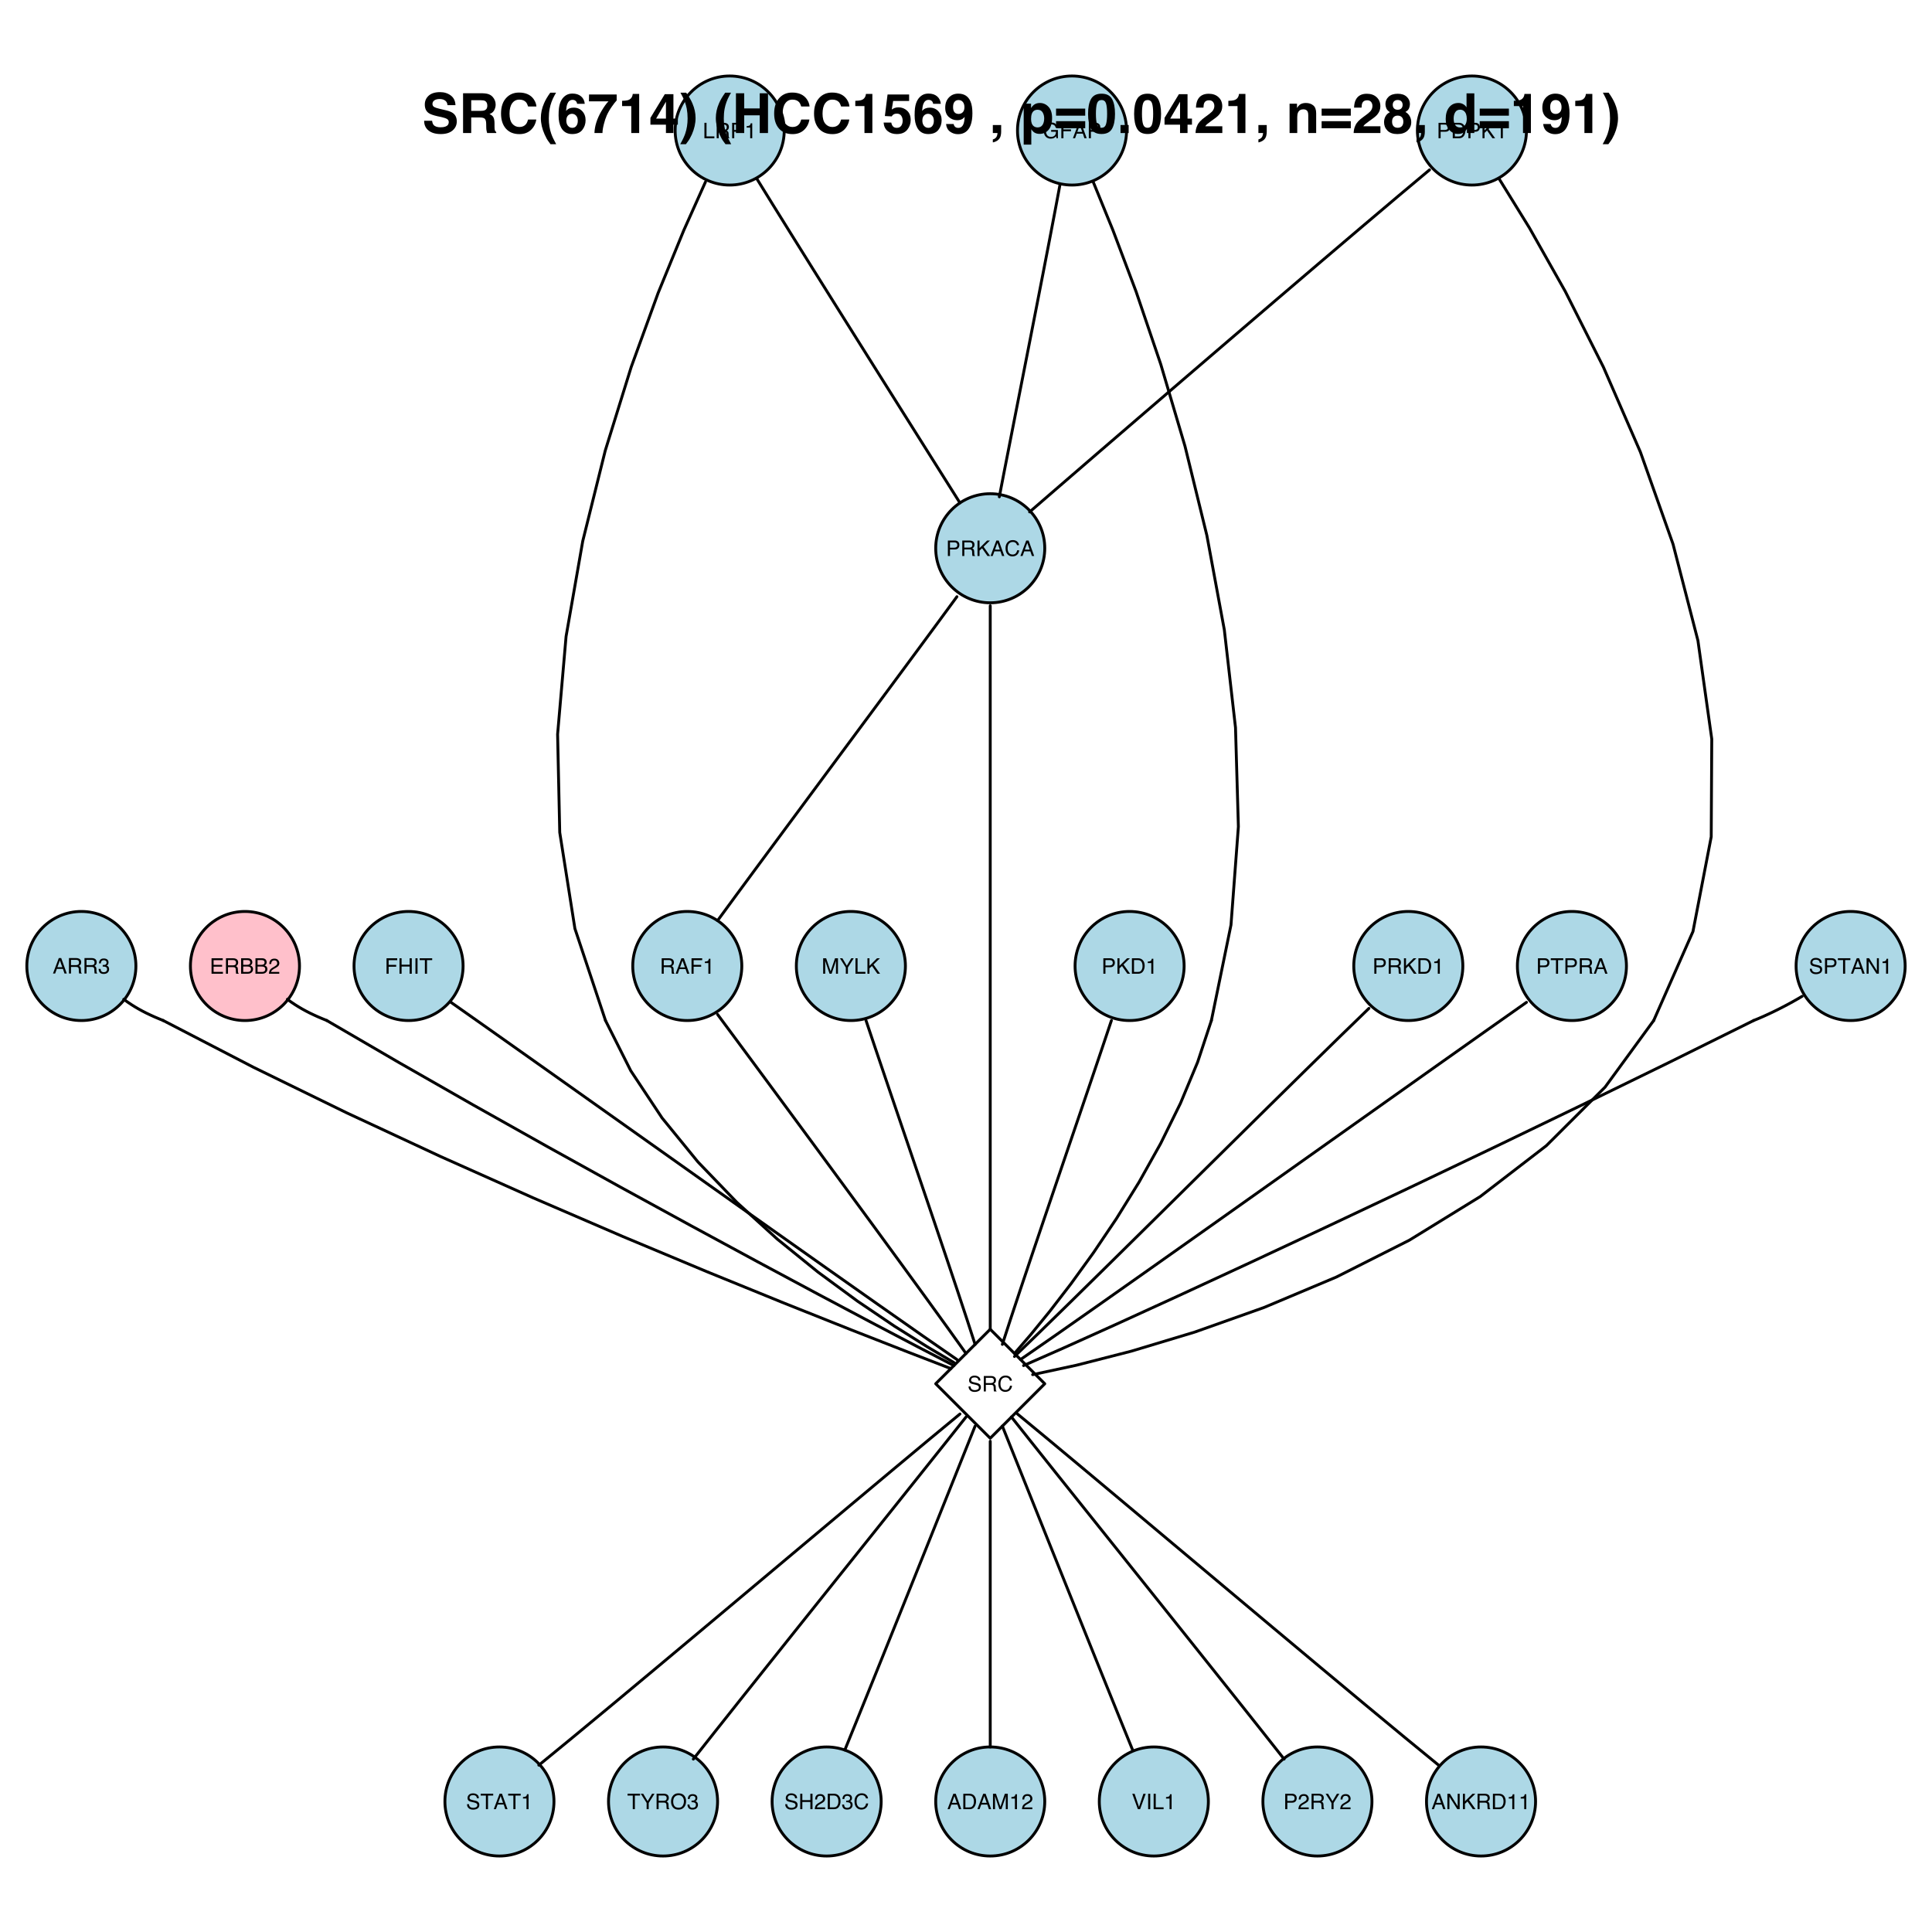 <?xml version="1.0" encoding="UTF-8"?>
<svg xmlns="http://www.w3.org/2000/svg" xmlns:xlink="http://www.w3.org/1999/xlink" width="504pt" height="504pt" viewBox="0 0 504 504" version="1.1">
<defs>
<g>
<symbol overflow="visible" id="glyph0-0">
<path style="stroke:none;" d="M 0.188 0 L 0.188 -4.031 L 3.375 -4.031 L 3.375 0 Z M 2.875 -0.5 L 2.875 -3.516 L 0.688 -3.516 L 0.688 -0.5 Z "/>
</symbol>
<symbol overflow="visible" id="glyph0-1">
<path style="stroke:none;" d="M 2.5 -1.656 L 1.875 -3.422 L 1.234 -1.656 Z M 1.594 -4.031 L 2.219 -4.031 L 3.672 0 L 3.078 0 L 2.672 -1.203 L 1.078 -1.203 L 0.641 0 L 0.078 0 Z M 1.875 -4.031 Z "/>
</symbol>
<symbol overflow="visible" id="glyph0-2">
<path style="stroke:none;" d="M 2.297 -2.188 C 2.555 -2.188 2.758 -2.234 2.906 -2.328 C 3.051 -2.43 3.125 -2.617 3.125 -2.891 C 3.125 -3.172 3.02 -3.363 2.812 -3.469 C 2.707 -3.531 2.562 -3.562 2.375 -3.562 L 1.031 -3.562 L 1.031 -2.188 Z M 0.5 -4.031 L 2.359 -4.031 C 2.66 -4.031 2.91 -3.984 3.109 -3.891 C 3.492 -3.711 3.688 -3.395 3.688 -2.938 C 3.688 -2.695 3.633 -2.5 3.531 -2.344 C 3.426 -2.195 3.285 -2.078 3.109 -1.984 C 3.266 -1.91 3.383 -1.82 3.469 -1.719 C 3.551 -1.613 3.598 -1.445 3.609 -1.219 L 3.625 -0.672 C 3.625 -0.523 3.633 -0.414 3.656 -0.344 C 3.688 -0.207 3.742 -0.125 3.828 -0.094 L 3.828 0 L 3.172 0 C 3.148 -0.031 3.133 -0.07 3.125 -0.125 C 3.113 -0.188 3.102 -0.297 3.094 -0.453 L 3.062 -1.125 C 3.051 -1.383 2.953 -1.562 2.766 -1.656 C 2.66 -1.695 2.5 -1.719 2.281 -1.719 L 1.031 -1.719 L 1.031 0 L 0.5 0 Z "/>
</symbol>
<symbol overflow="visible" id="glyph0-3">
<path style="stroke:none;" d="M 1.453 0.109 C 0.992 0.109 0.66 -0.016 0.453 -0.266 C 0.242 -0.523 0.141 -0.836 0.141 -1.203 L 0.656 -1.203 C 0.676 -0.953 0.723 -0.77 0.797 -0.656 C 0.922 -0.445 1.148 -0.344 1.484 -0.344 C 1.742 -0.344 1.953 -0.41 2.109 -0.547 C 2.266 -0.691 2.344 -0.875 2.344 -1.094 C 2.344 -1.363 2.258 -1.551 2.094 -1.656 C 1.926 -1.758 1.695 -1.812 1.406 -1.812 C 1.375 -1.812 1.336 -1.812 1.297 -1.812 C 1.266 -1.812 1.234 -1.812 1.203 -1.812 L 1.203 -2.25 C 1.254 -2.238 1.297 -2.234 1.328 -2.234 C 1.367 -2.234 1.41 -2.234 1.453 -2.234 C 1.629 -2.234 1.781 -2.258 1.906 -2.312 C 2.113 -2.414 2.219 -2.602 2.219 -2.875 C 2.219 -3.062 2.145 -3.207 2 -3.312 C 1.863 -3.426 1.703 -3.484 1.516 -3.484 C 1.191 -3.484 0.969 -3.375 0.844 -3.156 C 0.77 -3.031 0.727 -2.859 0.719 -2.641 L 0.234 -2.641 C 0.234 -2.93 0.289 -3.176 0.406 -3.375 C 0.602 -3.738 0.957 -3.922 1.469 -3.922 C 1.863 -3.922 2.172 -3.832 2.391 -3.656 C 2.609 -3.477 2.719 -3.223 2.719 -2.891 C 2.719 -2.648 2.656 -2.453 2.531 -2.297 C 2.445 -2.203 2.344 -2.129 2.219 -2.078 C 2.426 -2.023 2.586 -1.914 2.703 -1.75 C 2.816 -1.594 2.875 -1.395 2.875 -1.156 C 2.875 -0.781 2.75 -0.473 2.5 -0.234 C 2.258 -0.004 1.91 0.109 1.453 0.109 Z "/>
</symbol>
<symbol overflow="visible" id="glyph0-4">
<path style="stroke:none;" d="M 0.484 -4.031 L 3.406 -4.031 L 3.406 -3.531 L 1.016 -3.531 L 1.016 -2.312 L 3.234 -2.312 L 3.234 -1.844 L 1.016 -1.844 L 1.016 -0.484 L 3.453 -0.484 L 3.453 0 L 0.484 0 Z M 1.969 -4.031 Z "/>
</symbol>
<symbol overflow="visible" id="glyph0-5">
<path style="stroke:none;" d="M 1.938 -2.328 C 2.164 -2.328 2.344 -2.359 2.469 -2.422 C 2.676 -2.516 2.781 -2.691 2.781 -2.953 C 2.781 -3.223 2.672 -3.398 2.453 -3.484 C 2.336 -3.535 2.16 -3.562 1.922 -3.562 L 0.953 -3.562 L 0.953 -2.328 Z M 2.125 -0.469 C 2.457 -0.469 2.695 -0.562 2.844 -0.75 C 2.926 -0.875 2.969 -1.023 2.969 -1.203 C 2.969 -1.492 2.836 -1.691 2.578 -1.797 C 2.441 -1.848 2.258 -1.875 2.031 -1.875 L 0.953 -1.875 L 0.953 -0.469 Z M 0.406 -4.031 L 2.141 -4.031 C 2.609 -4.031 2.941 -3.891 3.141 -3.609 C 3.266 -3.441 3.328 -3.25 3.328 -3.031 C 3.328 -2.77 3.254 -2.562 3.109 -2.406 C 3.035 -2.312 2.926 -2.234 2.781 -2.172 C 2.988 -2.086 3.145 -2 3.25 -1.906 C 3.426 -1.727 3.516 -1.484 3.516 -1.172 C 3.516 -0.91 3.43 -0.676 3.266 -0.469 C 3.023 -0.156 2.641 0 2.109 0 L 0.406 0 Z "/>
</symbol>
<symbol overflow="visible" id="glyph0-6">
<path style="stroke:none;" d="M 0.172 0 C 0.191 -0.332 0.258 -0.625 0.375 -0.875 C 0.5 -1.125 0.738 -1.352 1.094 -1.562 L 1.625 -1.875 C 1.852 -2.008 2.02 -2.125 2.125 -2.219 C 2.27 -2.375 2.344 -2.547 2.344 -2.734 C 2.344 -2.961 2.273 -3.145 2.141 -3.281 C 2.004 -3.414 1.82 -3.484 1.594 -3.484 C 1.25 -3.484 1.016 -3.352 0.891 -3.094 C 0.816 -2.957 0.773 -2.77 0.766 -2.531 L 0.266 -2.531 C 0.273 -2.875 0.336 -3.148 0.453 -3.359 C 0.672 -3.742 1.051 -3.938 1.594 -3.938 C 2.039 -3.938 2.367 -3.812 2.578 -3.562 C 2.785 -3.32 2.891 -3.055 2.891 -2.766 C 2.891 -2.453 2.781 -2.18 2.562 -1.953 C 2.426 -1.828 2.195 -1.672 1.875 -1.484 L 1.5 -1.281 C 1.312 -1.176 1.172 -1.082 1.078 -1 C 0.891 -0.832 0.77 -0.656 0.719 -0.469 L 2.875 -0.469 L 2.875 0 Z "/>
</symbol>
<symbol overflow="visible" id="glyph0-7">
<path style="stroke:none;" d="M 0.484 -4.031 L 3.266 -4.031 L 3.266 -3.531 L 1.031 -3.531 L 1.031 -2.312 L 3 -2.312 L 3 -1.828 L 1.031 -1.828 L 1.031 0 L 0.484 0 Z "/>
</symbol>
<symbol overflow="visible" id="glyph0-8">
<path style="stroke:none;" d="M 0.438 -4.031 L 0.984 -4.031 L 0.984 -2.359 L 3.078 -2.359 L 3.078 -4.031 L 3.641 -4.031 L 3.641 0 L 3.078 0 L 3.078 -1.875 L 0.984 -1.875 L 0.984 0 L 0.438 0 Z "/>
</symbol>
<symbol overflow="visible" id="glyph0-9">
<path style="stroke:none;" d="M 0.547 -4.031 L 1.094 -4.031 L 1.094 0 L 0.547 0 Z "/>
</symbol>
<symbol overflow="visible" id="glyph0-10">
<path style="stroke:none;" d="M 3.359 -4.031 L 3.359 -3.547 L 2 -3.547 L 2 0 L 1.453 0 L 1.453 -3.547 L 0.094 -3.547 L 0.094 -4.031 Z "/>
</symbol>
<symbol overflow="visible" id="glyph0-11">
<path style="stroke:none;" d="M 0.422 -4.031 L 0.969 -4.031 L 0.969 -0.484 L 3.016 -0.484 L 3.016 0 L 0.422 0 Z "/>
</symbol>
<symbol overflow="visible" id="glyph0-12">
<path style="stroke:none;" d="M 0.484 -4.031 L 2.297 -4.031 C 2.648 -4.031 2.938 -3.926 3.156 -3.719 C 3.375 -3.52 3.484 -3.238 3.484 -2.875 C 3.484 -2.562 3.383 -2.285 3.188 -2.047 C 2.988 -1.816 2.691 -1.703 2.297 -1.703 L 1.031 -1.703 L 1.031 0 L 0.484 0 Z M 2.938 -2.875 C 2.938 -3.164 2.828 -3.363 2.609 -3.469 C 2.484 -3.531 2.316 -3.562 2.109 -3.562 L 1.031 -3.562 L 1.031 -2.156 L 2.109 -2.156 C 2.348 -2.156 2.547 -2.207 2.703 -2.312 C 2.859 -2.414 2.938 -2.602 2.938 -2.875 Z "/>
</symbol>
<symbol overflow="visible" id="glyph0-13">
<path style="stroke:none;" d="M 0.531 -2.781 L 0.531 -3.156 C 0.895 -3.188 1.145 -3.242 1.281 -3.328 C 1.426 -3.41 1.531 -3.602 1.594 -3.906 L 1.984 -3.906 L 1.984 0 L 1.453 0 L 1.453 -2.781 Z "/>
</symbol>
<symbol overflow="visible" id="glyph0-14">
<path style="stroke:none;" d="M 2.172 -4.125 C 2.547 -4.125 2.867 -4.051 3.141 -3.906 C 3.547 -3.695 3.789 -3.332 3.875 -2.812 L 3.344 -2.812 C 3.281 -3.102 3.145 -3.312 2.938 -3.438 C 2.727 -3.57 2.469 -3.641 2.156 -3.641 C 1.781 -3.641 1.461 -3.5 1.203 -3.219 C 0.953 -2.945 0.828 -2.535 0.828 -1.984 C 0.828 -1.504 0.93 -1.113 1.141 -0.812 C 1.348 -0.508 1.691 -0.359 2.172 -0.359 C 2.535 -0.359 2.836 -0.461 3.078 -0.672 C 3.316 -0.891 3.438 -1.234 3.438 -1.703 L 2.188 -1.703 L 2.188 -2.156 L 3.953 -2.156 L 3.953 0 L 3.594 0 L 3.469 -0.516 C 3.281 -0.316 3.113 -0.176 2.969 -0.094 C 2.727 0.039 2.426 0.109 2.062 0.109 C 1.582 0.109 1.172 -0.047 0.828 -0.359 C 0.453 -0.742 0.266 -1.273 0.266 -1.953 C 0.266 -2.617 0.445 -3.156 0.812 -3.562 C 1.164 -3.938 1.617 -4.125 2.172 -4.125 Z M 2.078 -4.141 Z "/>
</symbol>
<symbol overflow="visible" id="glyph0-15">
<path style="stroke:none;" d="M 0.406 -4.031 L 1.188 -4.031 L 2.344 -0.625 L 3.5 -4.031 L 4.266 -4.031 L 4.266 0 L 3.75 0 L 3.75 -2.375 C 3.75 -2.457 3.75 -2.594 3.75 -2.781 C 3.758 -2.969 3.766 -3.172 3.766 -3.391 L 2.609 0 L 2.078 0 L 0.922 -3.391 L 0.922 -3.266 C 0.922 -3.172 0.922 -3.02 0.922 -2.812 C 0.93 -2.613 0.938 -2.469 0.938 -2.375 L 0.938 0 L 0.406 0 Z "/>
</symbol>
<symbol overflow="visible" id="glyph0-16">
<path style="stroke:none;" d="M 0.109 -4.031 L 0.75 -4.031 L 1.906 -2.094 L 3.062 -4.031 L 3.703 -4.031 L 2.188 -1.625 L 2.188 0 L 1.641 0 L 1.641 -1.625 Z M 1.922 -4.031 Z "/>
</symbol>
<symbol overflow="visible" id="glyph0-17">
<path style="stroke:none;" d="M 0.422 -4.031 L 0.953 -4.031 L 0.953 -2.062 L 2.922 -4.031 L 3.672 -4.031 L 2 -2.406 L 3.719 0 L 3.016 0 L 1.609 -2.016 L 0.953 -1.406 L 0.953 0 L 0.422 0 Z "/>
</symbol>
<symbol overflow="visible" id="glyph0-18">
<path style="stroke:none;" d="M 1.969 -0.469 C 2.156 -0.469 2.305 -0.484 2.422 -0.516 C 2.641 -0.586 2.816 -0.727 2.953 -0.938 C 3.055 -1.094 3.133 -1.301 3.188 -1.562 C 3.207 -1.707 3.219 -1.848 3.219 -1.984 C 3.219 -2.484 3.117 -2.867 2.922 -3.141 C 2.723 -3.422 2.406 -3.562 1.969 -3.562 L 1 -3.562 L 1 -0.469 Z M 0.453 -4.031 L 2.078 -4.031 C 2.629 -4.031 3.062 -3.832 3.375 -3.438 C 3.645 -3.082 3.781 -2.629 3.781 -2.078 C 3.781 -1.648 3.695 -1.266 3.531 -0.922 C 3.25 -0.305 2.766 0 2.078 0 L 0.453 0 Z "/>
</symbol>
<symbol overflow="visible" id="glyph0-19">
<path style="stroke:none;" d="M 2.125 -4.141 C 2.633 -4.141 3.031 -4.004 3.312 -3.734 C 3.594 -3.461 3.75 -3.156 3.781 -2.812 L 3.25 -2.812 C 3.188 -3.07 3.062 -3.273 2.875 -3.422 C 2.695 -3.578 2.445 -3.656 2.125 -3.656 C 1.727 -3.656 1.406 -3.516 1.156 -3.234 C 0.914 -2.961 0.797 -2.539 0.797 -1.969 C 0.797 -1.488 0.906 -1.102 1.125 -0.812 C 1.352 -0.52 1.688 -0.375 2.125 -0.375 C 2.52 -0.375 2.82 -0.531 3.031 -0.844 C 3.145 -1 3.227 -1.211 3.281 -1.484 L 3.812 -1.484 C 3.77 -1.055 3.613 -0.695 3.344 -0.406 C 3.02 -0.062 2.586 0.109 2.047 0.109 C 1.578 0.109 1.188 -0.035 0.875 -0.328 C 0.457 -0.691 0.25 -1.266 0.25 -2.047 C 0.25 -2.641 0.406 -3.129 0.719 -3.516 C 1.062 -3.93 1.531 -4.141 2.125 -4.141 Z M 2.016 -4.141 Z "/>
</symbol>
<symbol overflow="visible" id="glyph0-20">
<path style="stroke:none;" d="M 0.781 -1.297 C 0.789 -1.066 0.844 -0.883 0.938 -0.75 C 1.125 -0.477 1.445 -0.344 1.906 -0.344 C 2.102 -0.344 2.285 -0.375 2.453 -0.438 C 2.785 -0.539 2.953 -0.738 2.953 -1.031 C 2.953 -1.25 2.879 -1.406 2.734 -1.5 C 2.598 -1.594 2.383 -1.676 2.094 -1.75 L 1.547 -1.875 C 1.191 -1.945 0.938 -2.035 0.781 -2.141 C 0.531 -2.305 0.406 -2.555 0.406 -2.891 C 0.406 -3.242 0.531 -3.535 0.781 -3.766 C 1.031 -4.004 1.383 -4.125 1.844 -4.125 C 2.258 -4.125 2.613 -4.02 2.906 -3.812 C 3.207 -3.613 3.359 -3.289 3.359 -2.844 L 2.844 -2.844 C 2.82 -3.062 2.766 -3.227 2.672 -3.344 C 2.504 -3.551 2.223 -3.656 1.828 -3.656 C 1.504 -3.656 1.27 -3.586 1.125 -3.453 C 0.988 -3.316 0.922 -3.16 0.922 -2.984 C 0.922 -2.785 1.004 -2.641 1.172 -2.547 C 1.273 -2.484 1.52 -2.41 1.906 -2.328 L 2.469 -2.203 C 2.738 -2.141 2.945 -2.051 3.094 -1.938 C 3.352 -1.75 3.484 -1.477 3.484 -1.125 C 3.484 -0.676 3.316 -0.352 2.984 -0.156 C 2.66 0.031 2.285 0.125 1.859 0.125 C 1.359 0.125 0.969 -0.004 0.688 -0.266 C 0.406 -0.516 0.266 -0.859 0.266 -1.297 Z M 1.891 -4.141 Z "/>
</symbol>
<symbol overflow="visible" id="glyph0-21">
<path style="stroke:none;" d="M 0.422 -4.031 L 1.078 -4.031 L 3.109 -0.766 L 3.109 -4.031 L 3.625 -4.031 L 3.625 0 L 3.016 0 L 0.953 -3.25 L 0.953 0 L 0.422 0 Z M 1.984 -4.031 Z "/>
</symbol>
<symbol overflow="visible" id="glyph0-22">
<path style="stroke:none;" d="M 2.156 -4.141 C 2.875 -4.141 3.398 -3.91 3.734 -3.453 C 4.004 -3.098 4.141 -2.641 4.141 -2.078 C 4.141 -1.484 3.988 -0.984 3.688 -0.578 C 3.32 -0.109 2.812 0.125 2.156 0.125 C 1.531 0.125 1.039 -0.082 0.688 -0.5 C 0.375 -0.895 0.219 -1.391 0.219 -1.984 C 0.219 -2.535 0.352 -3.004 0.625 -3.391 C 0.969 -3.891 1.477 -4.141 2.156 -4.141 Z M 2.219 -0.375 C 2.695 -0.375 3.039 -0.547 3.25 -0.891 C 3.469 -1.234 3.578 -1.629 3.578 -2.078 C 3.578 -2.547 3.453 -2.922 3.203 -3.203 C 2.961 -3.492 2.629 -3.641 2.203 -3.641 C 1.785 -3.641 1.441 -3.5 1.172 -3.219 C 0.91 -2.938 0.781 -2.516 0.781 -1.953 C 0.781 -1.504 0.891 -1.129 1.109 -0.828 C 1.336 -0.523 1.707 -0.375 2.219 -0.375 Z M 2.188 -4.141 Z "/>
</symbol>
<symbol overflow="visible" id="glyph0-23">
<path style="stroke:none;" d="M 0.75 -4.031 L 1.906 -0.594 L 3.047 -4.031 L 3.656 -4.031 L 2.188 0 L 1.609 0 L 0.141 -4.031 Z "/>
</symbol>
<symbol overflow="visible" id="glyph1-0">
<path style="stroke:none;" d="M 1.078 0 L 1.078 -10.375 L 9.438 -10.375 L 9.438 0 Z M 8.141 -1.297 L 8.141 -9.078 L 2.375 -9.078 L 2.375 -1.297 Z "/>
</symbol>
<symbol overflow="visible" id="glyph1-1">
<path style="stroke:none;" d="M 2.672 -3.203 C 2.734 -2.723 2.859 -2.367 3.047 -2.141 C 3.398 -1.711 4.004 -1.5 4.859 -1.5 C 5.367 -1.5 5.785 -1.555 6.109 -1.672 C 6.711 -1.879 7.016 -2.281 7.016 -2.875 C 7.016 -3.219 6.863 -3.484 6.562 -3.672 C 6.258 -3.848 5.789 -4.008 5.156 -4.156 L 4.047 -4.391 C 2.973 -4.641 2.227 -4.906 1.812 -5.188 C 1.113 -5.664 0.766 -6.414 0.766 -7.438 C 0.766 -8.363 1.102 -9.133 1.781 -9.75 C 2.457 -10.363 3.445 -10.672 4.75 -10.672 C 5.844 -10.672 6.773 -10.379 7.547 -9.797 C 8.316 -9.223 8.723 -8.383 8.766 -7.281 L 6.688 -7.281 C 6.645 -7.906 6.367 -8.348 5.859 -8.609 C 5.523 -8.785 5.109 -8.875 4.609 -8.875 C 4.047 -8.875 3.598 -8.758 3.266 -8.531 C 2.93 -8.301 2.766 -7.988 2.766 -7.594 C 2.766 -7.219 2.93 -6.941 3.266 -6.766 C 3.473 -6.641 3.922 -6.492 4.609 -6.328 L 6.406 -5.906 C 7.188 -5.719 7.773 -5.469 8.172 -5.156 C 8.797 -4.664 9.109 -3.957 9.109 -3.031 C 9.109 -2.082 8.742 -1.297 8.016 -0.672 C 7.285 -0.047 6.258 0.266 4.938 0.266 C 3.594 0.266 2.531 -0.039 1.75 -0.656 C 0.977 -1.27 0.594 -2.117 0.594 -3.203 Z M 4.766 -10.688 Z "/>
</symbol>
<symbol overflow="visible" id="glyph1-2">
<path style="stroke:none;" d="M 3.266 -8.562 L 3.266 -5.781 L 5.719 -5.781 C 6.207 -5.781 6.57 -5.836 6.812 -5.953 C 7.25 -6.148 7.469 -6.539 7.469 -7.125 C 7.469 -7.75 7.258 -8.172 6.844 -8.391 C 6.602 -8.504 6.25 -8.562 5.781 -8.562 Z M 6.234 -10.375 C 6.961 -10.352 7.52 -10.258 7.906 -10.094 C 8.301 -9.938 8.633 -9.695 8.906 -9.375 C 9.133 -9.113 9.312 -8.82 9.438 -8.5 C 9.57 -8.188 9.641 -7.828 9.641 -7.422 C 9.641 -6.922 9.516 -6.43 9.266 -5.953 C 9.016 -5.484 8.602 -5.148 8.031 -4.953 C 8.508 -4.754 8.848 -4.477 9.047 -4.125 C 9.242 -3.781 9.344 -3.242 9.344 -2.516 L 9.344 -1.812 C 9.344 -1.344 9.363 -1.02 9.406 -0.844 C 9.457 -0.582 9.586 -0.391 9.797 -0.266 L 9.797 0 L 7.422 0 C 7.348 -0.227 7.301 -0.414 7.281 -0.562 C 7.219 -0.844 7.188 -1.141 7.188 -1.453 L 7.172 -2.406 C 7.16 -3.07 7.035 -3.516 6.797 -3.734 C 6.566 -3.953 6.133 -4.062 5.5 -4.062 L 3.266 -4.062 L 3.266 0 L 1.141 0 L 1.141 -10.375 Z "/>
</symbol>
<symbol overflow="visible" id="glyph1-3">
<path style="stroke:none;" d="M 0.641 -5.094 C 0.641 -6.906 1.129 -8.301 2.109 -9.281 C 2.953 -10.133 4.023 -10.562 5.328 -10.562 C 7.066 -10.562 8.344 -9.988 9.156 -8.844 C 9.594 -8.207 9.832 -7.566 9.875 -6.922 L 7.703 -6.922 C 7.555 -7.41 7.375 -7.785 7.156 -8.047 C 6.758 -8.492 6.176 -8.719 5.406 -8.719 C 4.625 -8.719 4.004 -8.398 3.547 -7.766 C 3.086 -7.129 2.859 -6.227 2.859 -5.062 C 2.859 -3.895 3.098 -3.02 3.578 -2.438 C 4.066 -1.863 4.68 -1.578 5.422 -1.578 C 6.18 -1.578 6.758 -1.828 7.156 -2.328 C 7.375 -2.598 7.555 -3 7.703 -3.531 L 9.844 -3.531 C 9.656 -2.406 9.176 -1.488 8.406 -0.781 C 7.633 -0.07 6.645 0.281 5.438 0.281 C 3.945 0.281 2.773 -0.191 1.922 -1.141 C 1.066 -2.109 0.641 -3.426 0.641 -5.094 Z M 5.266 -10.688 Z "/>
</symbol>
<symbol overflow="visible" id="glyph1-4">
<path style="stroke:none;" d="M 1.453 -7.75 C 1.816 -8.613 2.359 -9.539 3.078 -10.531 L 4.594 -10.531 L 4.156 -9.75 C 3.562 -8.664 3.148 -7.531 2.922 -6.344 C 2.773 -5.562 2.703 -4.711 2.703 -3.797 C 2.703 -2.359 2.91 -1.039 3.328 0.156 C 3.566 0.875 4 1.789 4.625 2.906 L 3.141 2.906 L 2.641 2.219 C 2.316 1.812 1.973 1.195 1.609 0.375 C 0.953 -1.082 0.625 -2.516 0.625 -3.922 C 0.625 -5.211 0.898 -6.488 1.453 -7.75 Z "/>
</symbol>
<symbol overflow="visible" id="glyph1-5">
<path style="stroke:none;" d="M 2.469 -3.234 C 2.469 -2.68 2.613 -2.227 2.906 -1.875 C 3.195 -1.531 3.57 -1.359 4.031 -1.359 C 4.477 -1.359 4.828 -1.523 5.078 -1.859 C 5.336 -2.203 5.469 -2.641 5.469 -3.172 C 5.469 -3.766 5.32 -4.219 5.031 -4.531 C 4.738 -4.852 4.379 -5.016 3.953 -5.016 C 3.617 -5.016 3.316 -4.91 3.047 -4.703 C 2.66 -4.398 2.469 -3.91 2.469 -3.234 Z M 5.281 -7.625 C 5.281 -7.789 5.219 -7.973 5.094 -8.172 C 4.875 -8.492 4.547 -8.656 4.109 -8.656 C 3.461 -8.656 3 -8.289 2.719 -7.562 C 2.57 -7.156 2.469 -6.555 2.406 -5.766 C 2.656 -6.066 2.941 -6.285 3.266 -6.422 C 3.598 -6.555 3.977 -6.625 4.406 -6.625 C 5.312 -6.625 6.051 -6.316 6.625 -5.703 C 7.207 -5.086 7.5 -4.301 7.5 -3.344 C 7.5 -2.383 7.211 -1.539 6.641 -0.812 C 6.078 -0.094 5.195 0.266 4 0.266 C 2.719 0.266 1.77 -0.27 1.156 -1.344 C 0.688 -2.188 0.453 -3.27 0.453 -4.594 C 0.453 -5.375 0.484 -6.008 0.547 -6.5 C 0.66 -7.363 0.891 -8.082 1.234 -8.656 C 1.523 -9.145 1.906 -9.539 2.375 -9.844 C 2.844 -10.145 3.406 -10.297 4.062 -10.297 C 5.008 -10.297 5.766 -10.051 6.328 -9.562 C 6.891 -9.082 7.207 -8.438 7.281 -7.625 Z "/>
</symbol>
<symbol overflow="visible" id="glyph1-6">
<path style="stroke:none;" d="M 7.594 -8.5 C 7.289 -8.195 6.875 -7.664 6.344 -6.906 C 5.812 -6.156 5.363 -5.379 5 -4.578 C 4.719 -3.941 4.461 -3.164 4.234 -2.25 C 4.004 -1.332 3.891 -0.582 3.891 0 L 1.797 0 C 1.859 -1.832 2.461 -3.734 3.609 -5.703 C 4.336 -6.93 4.953 -7.785 5.453 -8.266 L 0.359 -8.266 L 0.391 -10.062 L 7.594 -10.062 Z "/>
</symbol>
<symbol overflow="visible" id="glyph1-7">
<path style="stroke:none;" d="M 1 -7.031 L 1 -8.406 C 1.633 -8.426 2.078 -8.469 2.328 -8.531 C 2.734 -8.613 3.062 -8.789 3.312 -9.062 C 3.488 -9.238 3.617 -9.484 3.703 -9.797 C 3.754 -9.973 3.781 -10.109 3.781 -10.203 L 5.453 -10.203 L 5.453 0 L 3.391 0 L 3.391 -7.031 Z "/>
</symbol>
<symbol overflow="visible" id="glyph1-8">
<path style="stroke:none;" d="M 7.531 -2.188 L 6.375 -2.188 L 6.375 0 L 4.422 0 L 4.422 -2.188 L 0.375 -2.188 L 0.375 -3.953 L 4.125 -10.141 L 6.375 -10.141 L 6.375 -3.766 L 7.531 -3.766 Z M 4.422 -3.766 L 4.422 -8.172 L 1.859 -3.766 Z "/>
</symbol>
<symbol overflow="visible" id="glyph1-9">
<path style="stroke:none;" d="M 1.688 -10.531 C 2.406 -9.539 2.945 -8.613 3.312 -7.75 C 3.863 -6.488 4.141 -5.211 4.141 -3.922 C 4.141 -2.516 3.816 -1.082 3.172 0.375 C 2.797 1.195 2.445 1.812 2.125 2.219 L 1.625 2.906 L 0.141 2.906 C 0.766 1.789 1.195 0.875 1.438 0.156 C 1.852 -1.039 2.062 -2.359 2.062 -3.797 C 2.062 -4.711 1.988 -5.562 1.844 -6.344 C 1.613 -7.531 1.203 -8.664 0.609 -9.75 L 0.188 -10.531 Z "/>
</symbol>
<symbol overflow="visible" id="glyph1-10">
<path style="stroke:none;" d=""/>
</symbol>
<symbol overflow="visible" id="glyph1-11">
<path style="stroke:none;" d="M 1.078 0 L 1.078 -10.375 L 3.234 -10.375 L 3.234 -6.422 L 7.281 -6.422 L 7.281 -10.375 L 9.438 -10.375 L 9.438 0 L 7.281 0 L 7.281 -4.625 L 3.234 -4.625 L 3.234 0 Z "/>
</symbol>
<symbol overflow="visible" id="glyph1-12">
<path style="stroke:none;" d="M 2.375 -2.734 C 2.457 -2.297 2.609 -1.957 2.828 -1.719 C 3.055 -1.477 3.383 -1.359 3.812 -1.359 C 4.312 -1.359 4.691 -1.531 4.953 -1.875 C 5.211 -2.227 5.344 -2.672 5.344 -3.203 C 5.344 -3.723 5.219 -4.16 4.969 -4.516 C 4.727 -4.879 4.352 -5.062 3.844 -5.062 C 3.594 -5.062 3.379 -5.031 3.203 -4.969 C 2.891 -4.852 2.656 -4.645 2.5 -4.344 L 0.703 -4.438 L 1.406 -10.062 L 7.031 -10.062 L 7.031 -8.359 L 2.859 -8.359 L 2.5 -6.141 C 2.812 -6.336 3.051 -6.469 3.219 -6.531 C 3.508 -6.645 3.863 -6.703 4.281 -6.703 C 5.125 -6.703 5.859 -6.414 6.484 -5.844 C 7.117 -5.281 7.438 -4.457 7.438 -3.375 C 7.438 -2.426 7.133 -1.582 6.531 -0.844 C 5.926 -0.102 5.02 0.266 3.812 0.266 C 2.844 0.266 2.047 0.004 1.422 -0.516 C 0.797 -1.035 0.445 -1.773 0.375 -2.734 Z "/>
</symbol>
<symbol overflow="visible" id="glyph1-13">
<path style="stroke:none;" d="M 0.422 -6.609 C 0.422 -7.703 0.738 -8.586 1.375 -9.266 C 2.008 -9.941 2.828 -10.281 3.828 -10.281 C 5.379 -10.281 6.445 -9.594 7.031 -8.219 C 7.352 -7.445 7.516 -6.426 7.516 -5.156 C 7.516 -3.914 7.359 -2.883 7.047 -2.062 C 6.441 -0.488 5.344 0.297 3.75 0.297 C 2.977 0.297 2.285 0.07 1.672 -0.375 C 1.066 -0.832 0.723 -1.492 0.641 -2.359 L 2.625 -2.359 C 2.676 -2.055 2.801 -1.812 3 -1.625 C 3.207 -1.438 3.484 -1.344 3.828 -1.344 C 4.492 -1.344 4.957 -1.711 5.219 -2.453 C 5.363 -2.848 5.457 -3.438 5.5 -4.219 C 5.312 -3.988 5.117 -3.812 4.922 -3.688 C 4.547 -3.457 4.082 -3.344 3.531 -3.344 C 2.719 -3.344 1.992 -3.625 1.359 -4.188 C 0.734 -4.75 0.422 -5.555 0.422 -6.609 Z M 3.969 -4.984 C 4.238 -4.984 4.5 -5.062 4.75 -5.219 C 5.207 -5.508 5.438 -6.016 5.438 -6.734 C 5.438 -7.305 5.301 -7.758 5.031 -8.094 C 4.758 -8.438 4.391 -8.609 3.922 -8.609 C 3.578 -8.609 3.281 -8.516 3.031 -8.328 C 2.656 -8.023 2.469 -7.516 2.469 -6.797 C 2.469 -6.191 2.586 -5.738 2.828 -5.438 C 3.078 -5.133 3.457 -4.984 3.969 -4.984 Z "/>
</symbol>
<symbol overflow="visible" id="glyph1-14">
<path style="stroke:none;" d="M 0.828 1.672 C 1.234 1.555 1.531 1.363 1.719 1.094 C 1.906 0.832 2.016 0.469 2.047 0 L 0.828 0 L 0.828 -2.094 L 3 -2.094 L 3 -0.281 C 3 0.039 2.957 0.375 2.875 0.719 C 2.789 1.062 2.633 1.363 2.406 1.625 C 2.156 1.895 1.859 2.098 1.516 2.234 C 1.18 2.367 0.953 2.438 0.828 2.438 Z "/>
</symbol>
<symbol overflow="visible" id="glyph1-15">
<path style="stroke:none;" d="M 6.219 -3.828 C 6.219 -4.422 6.082 -4.941 5.812 -5.391 C 5.539 -5.848 5.102 -6.078 4.5 -6.078 C 3.77 -6.078 3.27 -5.734 3 -5.047 C 2.863 -4.68 2.797 -4.219 2.797 -3.656 C 2.797 -2.77 3.031 -2.145 3.5 -1.781 C 3.781 -1.57 4.113 -1.469 4.5 -1.469 C 5.062 -1.469 5.488 -1.68 5.781 -2.109 C 6.07 -2.535 6.219 -3.109 6.219 -3.828 Z M 5.078 -7.844 C 5.973 -7.844 6.727 -7.508 7.344 -6.844 C 7.969 -6.188 8.281 -5.219 8.281 -3.938 C 8.281 -2.582 7.977 -1.551 7.375 -0.844 C 6.77 -0.133 5.988 0.219 5.031 0.219 C 4.414 0.219 3.91 0.066 3.516 -0.234 C 3.285 -0.41 3.066 -0.66 2.859 -0.984 L 2.859 3.016 L 0.875 3.016 L 0.875 -7.672 L 2.797 -7.672 L 2.797 -6.531 C 3.016 -6.863 3.242 -7.129 3.484 -7.328 C 3.93 -7.672 4.461 -7.844 5.078 -7.844 Z "/>
</symbol>
<symbol overflow="visible" id="glyph1-16">
<path style="stroke:none;" d="M 8.125 -6.375 L 8.125 -4.531 L 0.516 -4.531 L 0.516 -6.375 Z M 8.125 -3.094 L 8.125 -1.25 L 0.516 -1.25 L 0.516 -3.094 Z "/>
</symbol>
<symbol overflow="visible" id="glyph1-17">
<path style="stroke:none;" d="M 2.5 -5 C 2.5 -3.832 2.594 -2.938 2.781 -2.312 C 2.977 -1.688 3.375 -1.375 3.969 -1.375 C 4.562 -1.375 4.953 -1.688 5.141 -2.312 C 5.328 -2.938 5.422 -3.832 5.422 -5 C 5.422 -6.227 5.328 -7.133 5.141 -7.719 C 4.953 -8.312 4.562 -8.609 3.969 -8.609 C 3.375 -8.609 2.977 -8.312 2.781 -7.719 C 2.594 -7.133 2.5 -6.227 2.5 -5 Z M 3.969 -10.266 C 5.27 -10.266 6.18 -9.805 6.703 -8.891 C 7.223 -7.984 7.484 -6.688 7.484 -5 C 7.484 -3.312 7.223 -2.016 6.703 -1.109 C 6.18 -0.203 5.27 0.25 3.969 0.25 C 2.664 0.25 1.754 -0.203 1.234 -1.109 C 0.711 -2.016 0.453 -3.312 0.453 -5 C 0.453 -6.688 0.711 -7.984 1.234 -8.891 C 1.754 -9.805 2.664 -10.266 3.969 -10.266 Z "/>
</symbol>
<symbol overflow="visible" id="glyph1-18">
<path style="stroke:none;" d="M 0.906 -2.094 L 3.031 -2.094 L 3.031 0 L 0.906 0 Z "/>
</symbol>
<symbol overflow="visible" id="glyph1-19">
<path style="stroke:none;" d="M 0.453 0 C 0.473 -0.727 0.629 -1.395 0.922 -2 C 1.203 -2.688 1.879 -3.41 2.953 -4.172 C 3.867 -4.828 4.461 -5.297 4.734 -5.578 C 5.148 -6.023 5.359 -6.516 5.359 -7.047 C 5.359 -7.484 5.238 -7.844 5 -8.125 C 4.77 -8.406 4.43 -8.547 3.984 -8.547 C 3.367 -8.547 2.953 -8.32 2.734 -7.875 C 2.609 -7.613 2.535 -7.195 2.516 -6.625 L 0.562 -6.625 C 0.594 -7.488 0.75 -8.188 1.031 -8.719 C 1.57 -9.738 2.523 -10.25 3.891 -10.25 C 4.961 -10.25 5.816 -9.945 6.453 -9.344 C 7.098 -8.75 7.422 -7.961 7.422 -6.984 C 7.422 -6.223 7.191 -5.551 6.734 -4.969 C 6.441 -4.57 5.957 -4.141 5.281 -3.672 L 4.484 -3.094 C 3.984 -2.738 3.641 -2.477 3.453 -2.312 C 3.266 -2.156 3.109 -1.973 2.984 -1.766 L 7.438 -1.766 L 7.438 0 Z "/>
</symbol>
<symbol overflow="visible" id="glyph1-20">
<path style="stroke:none;" d="M 5.188 -7.844 C 5.977 -7.844 6.625 -7.633 7.125 -7.219 C 7.633 -6.812 7.891 -6.125 7.891 -5.156 L 7.891 0 L 5.828 0 L 5.828 -4.656 C 5.828 -5.062 5.773 -5.375 5.672 -5.594 C 5.473 -5.988 5.098 -6.188 4.547 -6.188 C 3.867 -6.188 3.398 -5.895 3.141 -5.312 C 3.016 -5.008 2.953 -4.625 2.953 -4.156 L 2.953 0 L 0.953 0 L 0.953 -7.656 L 2.891 -7.656 L 2.891 -6.531 C 3.141 -6.926 3.379 -7.211 3.609 -7.391 C 4.023 -7.691 4.551 -7.844 5.188 -7.844 Z M 4.453 -7.875 Z "/>
</symbol>
<symbol overflow="visible" id="glyph1-21">
<path style="stroke:none;" d="M 2.469 -2.969 C 2.469 -2.457 2.598 -2.062 2.859 -1.781 C 3.117 -1.508 3.477 -1.375 3.938 -1.375 C 4.395 -1.375 4.754 -1.508 5.016 -1.781 C 5.273 -2.062 5.406 -2.457 5.406 -2.969 C 5.406 -3.488 5.27 -3.879 5 -4.141 C 4.738 -4.41 4.383 -4.547 3.938 -4.547 C 3.477 -4.547 3.117 -4.41 2.859 -4.141 C 2.598 -3.879 2.469 -3.488 2.469 -2.969 Z M 0.375 -2.828 C 0.375 -3.398 0.504 -3.914 0.766 -4.375 C 1.023 -4.844 1.406 -5.195 1.906 -5.438 C 1.414 -5.758 1.098 -6.109 0.953 -6.484 C 0.805 -6.867 0.734 -7.227 0.734 -7.562 C 0.734 -8.312 1.008 -8.945 1.562 -9.469 C 2.125 -9.988 2.914 -10.25 3.938 -10.25 C 4.945 -10.25 5.727 -9.988 6.281 -9.469 C 6.844 -8.945 7.125 -8.312 7.125 -7.562 C 7.125 -7.227 7.051 -6.867 6.906 -6.484 C 6.758 -6.109 6.441 -5.781 5.953 -5.5 C 6.453 -5.219 6.828 -4.844 7.078 -4.375 C 7.336 -3.914 7.469 -3.398 7.469 -2.828 C 7.469 -1.973 7.148 -1.242 6.516 -0.641 C 5.879 -0.035 4.988 0.266 3.844 0.266 C 2.707 0.266 1.844 -0.035 1.25 -0.641 C 0.664 -1.242 0.375 -1.973 0.375 -2.828 Z M 2.641 -7.344 C 2.641 -6.969 2.754 -6.66 2.984 -6.422 C 3.211 -6.191 3.531 -6.078 3.938 -6.078 C 4.344 -6.078 4.656 -6.191 4.875 -6.422 C 5.102 -6.66 5.219 -6.969 5.219 -7.344 C 5.219 -7.75 5.102 -8.062 4.875 -8.281 C 4.656 -8.508 4.344 -8.625 3.938 -8.625 C 3.531 -8.625 3.211 -8.508 2.984 -8.281 C 2.754 -8.062 2.641 -7.75 2.641 -7.344 Z "/>
</symbol>
<symbol overflow="visible" id="glyph1-22">
<path style="stroke:none;" d="M 3.766 -7.844 C 4.223 -7.844 4.633 -7.738 5 -7.531 C 5.363 -7.332 5.656 -7.055 5.875 -6.703 L 5.875 -10.359 L 7.906 -10.359 L 7.906 0 L 5.969 0 L 5.969 -1.062 C 5.676 -0.602 5.348 -0.27 4.984 -0.062 C 4.617 0.133 4.164 0.234 3.625 0.234 C 2.727 0.234 1.973 -0.125 1.359 -0.844 C 0.742 -1.57 0.438 -2.504 0.438 -3.641 C 0.438 -4.941 0.738 -5.969 1.344 -6.719 C 1.945 -7.469 2.754 -7.844 3.766 -7.844 Z M 4.203 -1.453 C 4.766 -1.453 5.191 -1.66 5.484 -2.078 C 5.785 -2.504 5.938 -3.051 5.938 -3.719 C 5.938 -4.656 5.695 -5.328 5.219 -5.734 C 4.938 -5.973 4.602 -6.094 4.219 -6.094 C 3.625 -6.094 3.191 -5.867 2.922 -5.422 C 2.648 -4.984 2.516 -4.438 2.516 -3.781 C 2.516 -3.07 2.648 -2.504 2.922 -2.078 C 3.203 -1.66 3.629 -1.453 4.203 -1.453 Z "/>
</symbol>
</g>
</defs>
<g id="surface15868">
<rect x="0" y="0" width="504" height="504" style="fill:rgb(100%,100%,100%);fill-opacity:1;stroke:none;"/>
<path style="fill-rule:nonzero;fill:rgb(67.843%,84.706%,90.196%);fill-opacity:1;stroke-width:0.75;stroke-linecap:round;stroke-linejoin:round;stroke:rgb(0%,0%,0%);stroke-opacity:1;stroke-miterlimit:10;" d="M 35.453 252 C 35.453 259.855 29.082 266.227 21.227 266.227 C 13.367 266.227 7 259.855 7 252 C 7 244.145 13.367 237.773 21.227 237.773 C 29.082 237.773 35.453 244.145 35.453 252 "/>
<path style="fill-rule:nonzero;fill:rgb(100%,75.294%,79.608%);fill-opacity:1;stroke-width:0.75;stroke-linecap:round;stroke-linejoin:round;stroke:rgb(0%,0%,0%);stroke-opacity:1;stroke-miterlimit:10;" d="M 78.129 252 C 78.129 259.855 71.762 266.227 63.902 266.227 C 56.047 266.227 49.676 259.855 49.676 252 C 49.676 244.145 56.047 237.773 63.902 237.773 C 71.762 237.773 78.129 244.145 78.129 252 "/>
<path style="fill-rule:nonzero;fill:rgb(67.843%,84.706%,90.196%);fill-opacity:1;stroke-width:0.75;stroke-linecap:round;stroke-linejoin:round;stroke:rgb(0%,0%,0%);stroke-opacity:1;stroke-miterlimit:10;" d="M 120.805 252 C 120.805 259.855 114.438 266.227 106.582 266.227 C 98.723 266.227 92.355 259.855 92.355 252 C 92.355 244.145 98.723 237.773 106.582 237.773 C 114.438 237.773 120.805 244.145 120.805 252 "/>
<path style="fill-rule:nonzero;fill:rgb(67.843%,84.706%,90.196%);fill-opacity:1;stroke-width:0.75;stroke-linecap:round;stroke-linejoin:round;stroke:rgb(0%,0%,0%);stroke-opacity:1;stroke-miterlimit:10;" d="M 204.582 34.051 C 204.582 41.906 198.211 48.273 190.355 48.273 C 182.5 48.273 176.129 41.906 176.129 34.051 C 176.129 26.191 182.5 19.824 190.355 19.824 C 198.211 19.824 204.582 26.191 204.582 34.051 "/>
<path style="fill-rule:nonzero;fill:rgb(67.843%,84.706%,90.196%);fill-opacity:1;stroke-width:0.75;stroke-linecap:round;stroke-linejoin:round;stroke:rgb(0%,0%,0%);stroke-opacity:1;stroke-miterlimit:10;" d="M 293.887 34.051 C 293.887 41.906 287.52 48.273 279.66 48.273 C 271.805 48.273 265.434 41.906 265.434 34.051 C 265.434 26.191 271.805 19.824 279.66 19.824 C 287.52 19.824 293.887 26.191 293.887 34.051 "/>
<path style="fill-rule:nonzero;fill:rgb(67.843%,84.706%,90.196%);fill-opacity:1;stroke-width:0.75;stroke-linecap:round;stroke-linejoin:round;stroke:rgb(0%,0%,0%);stroke-opacity:1;stroke-miterlimit:10;" d="M 236.195 252 C 236.195 259.855 229.824 266.227 221.969 266.227 C 214.109 266.227 207.742 259.855 207.742 252 C 207.742 244.145 214.109 237.773 221.969 237.773 C 229.824 237.773 236.195 244.145 236.195 252 "/>
<path style="fill-rule:nonzero;fill:rgb(67.843%,84.706%,90.196%);fill-opacity:1;stroke-width:0.75;stroke-linecap:round;stroke-linejoin:round;stroke:rgb(0%,0%,0%);stroke-opacity:1;stroke-miterlimit:10;" d="M 398.211 34.051 C 398.211 41.906 391.84 48.273 383.984 48.273 C 376.129 48.273 369.758 41.906 369.758 34.051 C 369.758 26.191 376.129 19.824 383.984 19.824 C 391.84 19.824 398.211 26.191 398.211 34.051 "/>
<path style="fill-rule:nonzero;fill:rgb(67.843%,84.706%,90.196%);fill-opacity:1;stroke-width:0.75;stroke-linecap:round;stroke-linejoin:round;stroke:rgb(0%,0%,0%);stroke-opacity:1;stroke-miterlimit:10;" d="M 308.902 252 C 308.902 259.855 302.535 266.227 294.676 266.227 C 286.82 266.227 280.453 259.855 280.453 252 C 280.453 244.145 286.82 237.773 294.676 237.773 C 302.535 237.773 308.902 244.145 308.902 252 "/>
<path style="fill-rule:nonzero;fill:rgb(67.843%,84.706%,90.196%);fill-opacity:1;stroke-width:0.75;stroke-linecap:round;stroke-linejoin:round;stroke:rgb(0%,0%,0%);stroke-opacity:1;stroke-miterlimit:10;" d="M 272.547 143.023 C 272.547 150.883 266.18 157.25 258.324 157.25 C 250.465 157.25 244.098 150.883 244.098 143.023 C 244.098 135.168 250.465 128.797 258.324 128.797 C 266.18 128.797 272.547 135.168 272.547 143.023 "/>
<path style="fill-rule:nonzero;fill:rgb(67.843%,84.706%,90.196%);fill-opacity:1;stroke-width:0.75;stroke-linecap:round;stroke-linejoin:round;stroke:rgb(0%,0%,0%);stroke-opacity:1;stroke-miterlimit:10;" d="M 381.613 252 C 381.613 259.855 375.242 266.227 367.387 266.227 C 359.531 266.227 353.16 259.855 353.16 252 C 353.16 244.145 359.531 237.773 367.387 237.773 C 375.242 237.773 381.613 244.145 381.613 252 "/>
<path style="fill-rule:nonzero;fill:rgb(67.843%,84.706%,90.196%);fill-opacity:1;stroke-width:0.75;stroke-linecap:round;stroke-linejoin:round;stroke:rgb(0%,0%,0%);stroke-opacity:1;stroke-miterlimit:10;" d="M 424.289 252 C 424.289 259.855 417.922 266.227 410.066 266.227 C 402.207 266.227 395.84 259.855 395.84 252 C 395.84 244.145 402.207 237.773 410.066 237.773 C 417.922 237.773 424.289 244.145 424.289 252 "/>
<path style="fill-rule:nonzero;fill:rgb(67.843%,84.706%,90.196%);fill-opacity:1;stroke-width:0.75;stroke-linecap:round;stroke-linejoin:round;stroke:rgb(0%,0%,0%);stroke-opacity:1;stroke-miterlimit:10;" d="M 193.516 252 C 193.516 259.855 187.148 266.227 179.289 266.227 C 171.434 266.227 165.066 259.855 165.066 252 C 165.066 244.145 171.434 237.773 179.289 237.773 C 187.148 237.773 193.516 244.145 193.516 252 "/>
<path style="fill-rule:nonzero;fill:rgb(67.843%,84.706%,90.196%);fill-opacity:1;stroke-width:0.75;stroke-linecap:round;stroke-linejoin:round;stroke:rgb(0%,0%,0%);stroke-opacity:1;stroke-miterlimit:10;" d="M 497 252 C 497 259.855 490.633 266.227 482.773 266.227 C 474.918 266.227 468.547 259.855 468.547 252 C 468.547 244.145 474.918 237.773 482.773 237.773 C 490.633 237.773 497 244.145 497 252 "/>
<path style="fill-rule:nonzero;fill:rgb(67.843%,84.706%,90.196%);fill-opacity:1;stroke-width:0.75;stroke-linecap:round;stroke-linejoin:round;stroke:rgb(0%,0%,0%);stroke-opacity:1;stroke-miterlimit:10;" d="M 144.516 469.949 C 144.516 477.809 138.148 484.176 130.289 484.176 C 122.434 484.176 116.066 477.809 116.066 469.949 C 116.066 462.094 122.434 455.727 130.289 455.727 C 138.148 455.727 144.516 462.094 144.516 469.949 "/>
<path style="fill-rule:nonzero;fill:rgb(67.843%,84.706%,90.196%);fill-opacity:1;stroke-width:0.75;stroke-linecap:round;stroke-linejoin:round;stroke:rgb(0%,0%,0%);stroke-opacity:1;stroke-miterlimit:10;" d="M 187.195 469.949 C 187.195 477.809 180.824 484.176 172.969 484.176 C 165.109 484.176 158.742 477.809 158.742 469.949 C 158.742 462.094 165.109 455.727 172.969 455.727 C 180.824 455.727 187.195 462.094 187.195 469.949 "/>
<path style="fill-rule:nonzero;fill:rgb(67.843%,84.706%,90.196%);fill-opacity:1;stroke-width:0.75;stroke-linecap:round;stroke-linejoin:round;stroke:rgb(0%,0%,0%);stroke-opacity:1;stroke-miterlimit:10;" d="M 229.871 469.949 C 229.871 477.809 223.5 484.176 215.645 484.176 C 207.789 484.176 201.418 477.809 201.418 469.949 C 201.418 462.094 207.789 455.727 215.645 455.727 C 223.5 455.727 229.871 462.094 229.871 469.949 "/>
<path style="fill-rule:nonzero;fill:rgb(67.843%,84.706%,90.196%);fill-opacity:1;stroke-width:0.75;stroke-linecap:round;stroke-linejoin:round;stroke:rgb(0%,0%,0%);stroke-opacity:1;stroke-miterlimit:10;" d="M 272.547 469.949 C 272.547 477.809 266.18 484.176 258.324 484.176 C 250.465 484.176 244.098 477.809 244.098 469.949 C 244.098 462.094 250.465 455.727 258.324 455.727 C 266.18 455.727 272.547 462.094 272.547 469.949 "/>
<path style="fill-rule:nonzero;fill:rgb(67.843%,84.706%,90.196%);fill-opacity:1;stroke-width:0.75;stroke-linecap:round;stroke-linejoin:round;stroke:rgb(0%,0%,0%);stroke-opacity:1;stroke-miterlimit:10;" d="M 315.227 469.949 C 315.227 477.809 308.855 484.176 301 484.176 C 293.145 484.176 286.773 477.809 286.773 469.949 C 286.773 462.094 293.145 455.727 301 455.727 C 308.855 455.727 315.227 462.094 315.227 469.949 "/>
<path style="fill-rule:nonzero;fill:rgb(67.843%,84.706%,90.196%);fill-opacity:1;stroke-width:0.75;stroke-linecap:round;stroke-linejoin:round;stroke:rgb(0%,0%,0%);stroke-opacity:1;stroke-miterlimit:10;" d="M 357.902 469.949 C 357.902 477.809 351.535 484.176 343.676 484.176 C 335.82 484.176 329.453 477.809 329.453 469.949 C 329.453 462.094 335.82 455.727 343.676 455.727 C 351.535 455.727 357.902 462.094 357.902 469.949 "/>
<path style="fill-rule:nonzero;fill:rgb(67.843%,84.706%,90.196%);fill-opacity:1;stroke-width:0.75;stroke-linecap:round;stroke-linejoin:round;stroke:rgb(0%,0%,0%);stroke-opacity:1;stroke-miterlimit:10;" d="M 400.582 469.949 C 400.582 477.809 394.211 484.176 386.355 484.176 C 378.5 484.176 372.129 477.809 372.129 469.949 C 372.129 462.094 378.5 455.727 386.355 455.727 C 394.211 455.727 400.582 462.094 400.582 469.949 "/>
<path style="fill:none;stroke-width:0.75;stroke-linecap:round;stroke-linejoin:round;stroke:rgb(0%,0%,0%);stroke-opacity:1;stroke-miterlimit:10;" d="M 244.098 360.977 L 258.324 346.762 L 272.547 360.977 L 258.324 375.191 L 244.098 360.977 "/>
<g style="fill:rgb(0%,0%,0%);fill-opacity:1;">
  <use xlink:href="#glyph0-1" x="13.746" y="253.961"/>
  <use xlink:href="#glyph0-2" x="17.488" y="253.961"/>
  <use xlink:href="#glyph0-2" x="21.538" y="253.961"/>
  <use xlink:href="#glyph0-3" x="25.589" y="253.961"/>
</g>
<g style="fill:rgb(0%,0%,0%);fill-opacity:1;">
  <use xlink:href="#glyph0-4" x="54.703" y="254.016"/>
  <use xlink:href="#glyph0-2" x="58.445" y="254.016"/>
  <use xlink:href="#glyph0-5" x="62.495" y="254.016"/>
  <use xlink:href="#glyph0-5" x="66.237" y="254.016"/>
  <use xlink:href="#glyph0-6" x="69.978" y="254.016"/>
</g>
<g style="fill:rgb(0%,0%,0%);fill-opacity:1;">
  <use xlink:href="#glyph0-7" x="100.352" y="254.016"/>
  <use xlink:href="#glyph0-8" x="103.778" y="254.016"/>
  <use xlink:href="#glyph0-9" x="107.829" y="254.016"/>
  <use xlink:href="#glyph0-10" x="109.387" y="254.016"/>
</g>
<g style="fill:rgb(0%,0%,0%);fill-opacity:1;">
  <use xlink:href="#glyph0-11" x="183.34" y="36.066"/>
  <use xlink:href="#glyph0-2" x="186.46" y="36.066"/>
  <use xlink:href="#glyph0-12" x="190.51" y="36.066"/>
  <use xlink:href="#glyph0-13" x="194.252" y="36.066"/>
</g>
<g style="fill:rgb(0%,0%,0%);fill-opacity:1;">
  <use xlink:href="#glyph0-14" x="272.023" y="36.066"/>
  <use xlink:href="#glyph0-7" x="276.387" y="36.066"/>
  <use xlink:href="#glyph0-1" x="279.813" y="36.066"/>
  <use xlink:href="#glyph0-12" x="283.554" y="36.066"/>
</g>
<g style="fill:rgb(0%,0%,0%);fill-opacity:1;">
  <use xlink:href="#glyph0-15" x="214.332" y="254.016"/>
  <use xlink:href="#glyph0-16" x="219.005" y="254.016"/>
  <use xlink:href="#glyph0-11" x="222.746" y="254.016"/>
  <use xlink:href="#glyph0-17" x="225.866" y="254.016"/>
</g>
<g style="fill:rgb(0%,0%,0%);fill-opacity:1;">
  <use xlink:href="#glyph0-12" x="374.785" y="36.066"/>
  <use xlink:href="#glyph0-18" x="378.527" y="36.066"/>
  <use xlink:href="#glyph0-12" x="382.577" y="36.066"/>
  <use xlink:href="#glyph0-17" x="386.319" y="36.066"/>
  <use xlink:href="#glyph0-13" x="390.06" y="36.066"/>
</g>
<g style="fill:rgb(0%,0%,0%);fill-opacity:1;">
  <use xlink:href="#glyph0-12" x="287.348" y="254.016"/>
  <use xlink:href="#glyph0-17" x="291.089" y="254.016"/>
  <use xlink:href="#glyph0-18" x="294.83" y="254.016"/>
  <use xlink:href="#glyph0-13" x="298.881" y="254.016"/>
</g>
<g style="fill:rgb(0%,0%,0%);fill-opacity:1;">
  <use xlink:href="#glyph0-12" x="246.789" y="145.039"/>
  <use xlink:href="#glyph0-2" x="250.53" y="145.039"/>
  <use xlink:href="#glyph0-17" x="254.581" y="145.039"/>
  <use xlink:href="#glyph0-1" x="258.323" y="145.039"/>
  <use xlink:href="#glyph0-19" x="262.064" y="145.039"/>
  <use xlink:href="#glyph0-1" x="266.115" y="145.039"/>
</g>
<g style="fill:rgb(0%,0%,0%);fill-opacity:1;">
  <use xlink:href="#glyph0-12" x="358.035" y="254.016"/>
  <use xlink:href="#glyph0-2" x="361.777" y="254.016"/>
  <use xlink:href="#glyph0-17" x="365.827" y="254.016"/>
  <use xlink:href="#glyph0-18" x="369.569" y="254.016"/>
  <use xlink:href="#glyph0-13" x="373.62" y="254.016"/>
</g>
<g style="fill:rgb(0%,0%,0%);fill-opacity:1;">
  <use xlink:href="#glyph0-12" x="400.715" y="254.016"/>
  <use xlink:href="#glyph0-10" x="404.456" y="254.016"/>
  <use xlink:href="#glyph0-12" x="407.883" y="254.016"/>
  <use xlink:href="#glyph0-2" x="411.624" y="254.016"/>
  <use xlink:href="#glyph0-1" x="415.675" y="254.016"/>
</g>
<g style="fill:rgb(0%,0%,0%);fill-opacity:1;">
  <use xlink:href="#glyph0-2" x="172.121" y="254.016"/>
  <use xlink:href="#glyph0-1" x="176.172" y="254.016"/>
  <use xlink:href="#glyph0-7" x="179.913" y="254.016"/>
  <use xlink:href="#glyph0-13" x="183.34" y="254.016"/>
</g>
<g style="fill:rgb(0%,0%,0%);fill-opacity:1;">
  <use xlink:href="#glyph0-20" x="471.863" y="254.008"/>
  <use xlink:href="#glyph0-12" x="475.605" y="254.008"/>
  <use xlink:href="#glyph0-10" x="479.346" y="254.008"/>
  <use xlink:href="#glyph0-1" x="482.773" y="254.008"/>
  <use xlink:href="#glyph0-21" x="486.514" y="254.008"/>
  <use xlink:href="#glyph0-13" x="490.565" y="254.008"/>
</g>
<g style="fill:rgb(0%,0%,0%);fill-opacity:1;">
  <use xlink:href="#glyph0-20" x="252.402" y="362.984"/>
  <use xlink:href="#glyph0-2" x="256.144" y="362.984"/>
  <use xlink:href="#glyph0-19" x="260.195" y="362.984"/>
</g>
<g style="fill:rgb(0%,0%,0%);fill-opacity:1;">
  <use xlink:href="#glyph0-20" x="121.562" y="471.957"/>
  <use xlink:href="#glyph0-10" x="125.304" y="471.957"/>
  <use xlink:href="#glyph0-1" x="128.73" y="471.957"/>
  <use xlink:href="#glyph0-10" x="132.472" y="471.957"/>
  <use xlink:href="#glyph0-13" x="135.898" y="471.957"/>
</g>
<g style="fill:rgb(0%,0%,0%);fill-opacity:1;">
  <use xlink:href="#glyph0-10" x="163.617" y="471.957"/>
  <use xlink:href="#glyph0-16" x="167.044" y="471.957"/>
  <use xlink:href="#glyph0-2" x="170.785" y="471.957"/>
  <use xlink:href="#glyph0-22" x="174.836" y="471.957"/>
  <use xlink:href="#glyph0-3" x="179.199" y="471.957"/>
</g>
<g style="fill:rgb(0%,0%,0%);fill-opacity:1;">
  <use xlink:href="#glyph0-20" x="204.578" y="471.957"/>
  <use xlink:href="#glyph0-8" x="208.32" y="471.957"/>
  <use xlink:href="#glyph0-6" x="212.37" y="471.957"/>
  <use xlink:href="#glyph0-18" x="215.49" y="471.957"/>
  <use xlink:href="#glyph0-3" x="219.541" y="471.957"/>
  <use xlink:href="#glyph0-19" x="222.661" y="471.957"/>
</g>
<g style="fill:rgb(0%,0%,0%);fill-opacity:1;">
  <use xlink:href="#glyph0-1" x="247.102" y="471.965"/>
  <use xlink:href="#glyph0-18" x="250.843" y="471.965"/>
  <use xlink:href="#glyph0-1" x="254.894" y="471.965"/>
  <use xlink:href="#glyph0-15" x="258.635" y="471.965"/>
  <use xlink:href="#glyph0-13" x="263.308" y="471.965"/>
  <use xlink:href="#glyph0-6" x="266.428" y="471.965"/>
</g>
<g style="fill:rgb(0%,0%,0%);fill-opacity:1;">
  <use xlink:href="#glyph0-23" x="295.23" y="471.965"/>
  <use xlink:href="#glyph0-9" x="298.972" y="471.965"/>
  <use xlink:href="#glyph0-11" x="300.53" y="471.965"/>
  <use xlink:href="#glyph0-13" x="303.65" y="471.965"/>
</g>
<g style="fill:rgb(0%,0%,0%);fill-opacity:1;">
  <use xlink:href="#glyph0-12" x="334.789" y="471.965"/>
  <use xlink:href="#glyph0-6" x="338.53" y="471.965"/>
  <use xlink:href="#glyph0-2" x="341.65" y="471.965"/>
  <use xlink:href="#glyph0-16" x="345.701" y="471.965"/>
  <use xlink:href="#glyph0-6" x="349.442" y="471.965"/>
</g>
<g style="fill:rgb(0%,0%,0%);fill-opacity:1;">
  <use xlink:href="#glyph0-1" x="373.418" y="471.965"/>
  <use xlink:href="#glyph0-21" x="377.159" y="471.965"/>
  <use xlink:href="#glyph0-17" x="381.21" y="471.965"/>
  <use xlink:href="#glyph0-2" x="384.952" y="471.965"/>
  <use xlink:href="#glyph0-18" x="389.003" y="471.965"/>
  <use xlink:href="#glyph0-13" x="393.054" y="471.965"/>
  <use xlink:href="#glyph0-13" x="396.173" y="471.965"/>
</g>
<path style="fill:none;stroke-width:0.75;stroke-linecap:round;stroke-linejoin:round;stroke:rgb(0%,0%,0%);stroke-opacity:1;stroke-miterlimit:10;" d="M 32.289 260.688 L 33.238 261.375 L 34.195 262.02 L 35.156 262.625 L 36.133 263.199 L 37.133 263.746 L 38.152 264.27 L 39.199 264.77 L 40.281 265.262 L 41.402 265.738 L 42.566 266.215 "/>
<path style="fill:none;stroke-width:0.75;stroke-linecap:round;stroke-linejoin:round;stroke:rgb(0%,0%,0%);stroke-opacity:1;stroke-miterlimit:10;" d="M 42.566 266.215 L 66.113 278.414 L 90.414 290.289 L 114.93 301.699 L 139.137 312.508 L 162.496 322.578 L 184.48 331.77 L 204.559 339.949 L 222.203 346.977 L 236.875 352.715 L 248.047 357.027 "/>
<path style="fill:none;stroke-width:0.75;stroke-linecap:round;stroke-linejoin:round;stroke:rgb(0%,0%,0%);stroke-opacity:1;stroke-miterlimit:10;" d="M 74.969 260.688 L 75.918 261.375 L 76.871 262.02 L 77.836 262.625 L 78.812 263.199 L 79.809 263.746 L 80.828 264.27 L 81.879 264.77 L 82.961 265.262 L 84.078 265.738 L 85.242 266.215 "/>
<path style="fill:none;stroke-width:0.75;stroke-linecap:round;stroke-linejoin:round;stroke:rgb(0%,0%,0%);stroke-opacity:1;stroke-miterlimit:10;" d="M 85.242 266.215 L 104.098 277.199 L 123.426 288.238 L 142.836 299.141 L 161.949 309.73 L 180.379 319.812 L 197.738 329.211 L 213.652 337.738 L 227.727 345.207 L 239.586 351.434 L 248.84 356.238 "/>
<path style="fill:none;stroke-width:0.75;stroke-linecap:round;stroke-linejoin:round;stroke:rgb(0%,0%,0%);stroke-opacity:1;stroke-miterlimit:10;" d="M 117.645 261.477 L 127.762 268.605 L 140.172 277.383 L 154.27 287.375 L 169.453 298.141 L 185.117 309.25 L 200.668 320.266 L 215.496 330.75 L 229 340.266 L 240.578 348.383 L 249.629 354.656 "/>
<path style="fill:none;stroke-width:0.75;stroke-linecap:round;stroke-linejoin:round;stroke:rgb(0%,0%,0%);stroke-opacity:1;stroke-miterlimit:10;" d="M 197.469 46.684 L 201.66 53.465 L 206.539 61.309 L 211.941 69.961 L 217.699 79.156 L 223.648 88.637 L 229.617 98.141 L 235.445 107.406 L 240.969 116.176 L 246.012 124.188 L 250.418 131.18 "/>
<path style="fill:none;stroke-width:0.75;stroke-linecap:round;stroke-linejoin:round;stroke:rgb(0%,0%,0%);stroke-opacity:1;stroke-miterlimit:10;" d="M 184.031 47.473 L 178.352 60.145 L 171.684 76.438 L 164.656 95.766 L 157.895 117.535 L 152.023 141.148 L 147.672 166.02 L 145.461 191.555 L 146.02 217.16 L 149.977 242.242 L 157.953 266.215 "/>
<path style="fill:none;stroke-width:0.75;stroke-linecap:round;stroke-linejoin:round;stroke:rgb(0%,0%,0%);stroke-opacity:1;stroke-miterlimit:10;" d="M 157.953 266.215 L 164.551 279.332 L 172.715 291.641 L 182.062 303.102 L 192.219 313.656 L 202.801 323.27 L 213.434 331.883 L 223.73 339.457 L 233.316 345.941 L 241.812 351.285 L 248.84 355.449 "/>
<path style="fill:none;stroke-width:0.75;stroke-linecap:round;stroke-linejoin:round;stroke:rgb(0%,0%,0%);stroke-opacity:1;stroke-miterlimit:10;" d="M 276.5 48.262 L 275.203 55.168 L 273.719 62.938 L 272.09 71.355 L 270.367 80.191 L 268.598 89.227 L 266.828 98.242 L 265.105 107.008 L 263.477 115.305 L 261.988 122.91 L 260.695 129.602 "/>
<path style="fill:none;stroke-width:0.75;stroke-linecap:round;stroke-linejoin:round;stroke:rgb(0%,0%,0%);stroke-opacity:1;stroke-miterlimit:10;" d="M 285.195 47.473 L 290.324 60.039 L 296.367 76.059 L 302.805 95.02 L 309.129 116.398 L 314.832 139.668 L 319.391 164.312 L 322.305 189.812 L 323.055 215.645 L 321.129 241.285 L 316.016 266.215 "/>
<path style="fill:none;stroke-width:0.75;stroke-linecap:round;stroke-linejoin:round;stroke:rgb(0%,0%,0%);stroke-opacity:1;stroke-miterlimit:10;" d="M 316.016 266.215 L 312.422 277.09 L 307.941 287.832 L 302.777 298.309 L 297.137 308.391 L 291.219 317.938 L 285.23 326.824 L 279.375 334.914 L 273.855 342.074 L 268.879 348.172 L 264.645 353.078 "/>
<path style="fill:none;stroke-width:0.75;stroke-linecap:round;stroke-linejoin:round;stroke:rgb(0%,0%,0%);stroke-opacity:1;stroke-miterlimit:10;" d="M 225.918 266.215 L 228.273 273.227 L 231.004 281.293 L 234.008 290.137 L 237.188 299.48 L 240.441 309.055 L 243.672 318.578 L 246.781 327.781 L 249.668 336.387 L 252.23 344.121 L 254.371 350.711 "/>
<path style="fill:none;stroke-width:0.75;stroke-linecap:round;stroke-linejoin:round;stroke:rgb(0%,0%,0%);stroke-opacity:1;stroke-miterlimit:10;" d="M 372.918 44.316 L 364.879 51.055 L 355.242 59.203 L 344.41 68.414 L 332.785 78.34 L 320.758 88.637 L 308.734 98.953 L 297.105 108.949 L 286.273 118.277 L 276.641 126.594 L 268.598 133.547 "/>
<path style="fill:none;stroke-width:0.75;stroke-linecap:round;stroke-linejoin:round;stroke:rgb(0%,0%,0%);stroke-opacity:1;stroke-miterlimit:10;" d="M 391.098 46.684 L 398.988 59.461 L 408.34 76.035 L 418.273 95.746 L 427.934 117.934 L 436.441 141.938 L 442.938 167.105 L 446.547 192.777 L 446.406 218.289 L 441.648 242.988 L 431.402 266.215 "/>
<path style="fill:none;stroke-width:0.75;stroke-linecap:round;stroke-linejoin:round;stroke:rgb(0%,0%,0%);stroke-opacity:1;stroke-miterlimit:10;" d="M 431.402 266.215 L 418.715 283.598 L 403.402 298.867 L 386.152 312.141 L 367.66 323.527 L 348.617 333.141 L 329.719 341.094 L 311.652 347.504 L 295.113 352.484 L 280.793 356.148 L 269.387 358.605 "/>
<path style="fill:none;stroke-width:0.75;stroke-linecap:round;stroke-linejoin:round;stroke:rgb(0%,0%,0%);stroke-opacity:1;stroke-miterlimit:10;" d="M 289.934 266.215 L 287.582 273.227 L 284.852 281.293 L 281.848 290.137 L 278.668 299.48 L 275.414 309.055 L 272.184 318.578 L 269.074 327.781 L 266.188 336.387 L 263.625 344.121 L 261.484 350.711 "/>
<path style="fill:none;stroke-width:0.75;stroke-linecap:round;stroke-linejoin:round;stroke:rgb(0%,0%,0%);stroke-opacity:1;stroke-miterlimit:10;" d="M 249.629 155.66 L 244.637 162.461 L 238.812 170.359 L 232.359 179.086 L 225.488 188.359 L 218.41 197.906 L 211.332 207.457 L 204.465 216.73 L 198.012 225.453 L 192.184 233.355 L 187.195 240.156 "/>
<path style="fill:none;stroke-width:0.75;stroke-linecap:round;stroke-linejoin:round;stroke:rgb(0%,0%,0%);stroke-opacity:1;stroke-miterlimit:10;" d="M 258.324 158.027 L 258.324 346.762 "/>
<path style="fill:none;stroke-width:0.75;stroke-linecap:round;stroke-linejoin:round;stroke:rgb(0%,0%,0%);stroke-opacity:1;stroke-miterlimit:10;" d="M 357.113 263.055 L 349.66 270.289 L 340.82 278.945 L 330.965 288.641 L 320.469 299 L 309.695 309.645 L 299.016 320.195 L 288.801 330.273 L 279.422 339.496 L 271.246 347.488 L 264.645 353.867 "/>
<path style="fill:none;stroke-width:0.75;stroke-linecap:round;stroke-linejoin:round;stroke:rgb(0%,0%,0%);stroke-opacity:1;stroke-miterlimit:10;" d="M 398.211 261.477 L 388.09 268.605 L 375.684 277.383 L 361.586 287.375 L 346.402 298.141 L 330.734 309.25 L 315.188 320.266 L 300.359 330.75 L 286.855 340.266 L 275.277 348.383 L 266.227 354.656 "/>
<path style="fill:none;stroke-width:0.75;stroke-linecap:round;stroke-linejoin:round;stroke:rgb(0%,0%,0%);stroke-opacity:1;stroke-miterlimit:10;" d="M 187.195 264.637 L 192.488 271.781 L 198.715 280.199 L 205.625 289.559 L 212.965 299.52 L 220.484 309.746 L 227.938 319.898 L 235.062 329.648 L 241.617 338.648 L 247.348 346.574 L 252 353.078 "/>
<path style="fill:none;stroke-width:0.75;stroke-linecap:round;stroke-linejoin:round;stroke:rgb(0%,0%,0%);stroke-opacity:1;stroke-miterlimit:10;" d="M 470.129 259.898 L 468.922 260.605 L 467.676 261.312 L 466.402 262.008 L 465.109 262.688 L 463.805 263.352 L 462.504 263.992 L 461.211 264.602 L 459.938 265.18 L 458.691 265.719 L 457.484 266.215 "/>
<path style="fill:none;stroke-width:0.75;stroke-linecap:round;stroke-linejoin:round;stroke:rgb(0%,0%,0%);stroke-opacity:1;stroke-miterlimit:10;" d="M 457.484 266.215 L 435.273 277.223 L 412.562 288.312 L 389.805 299.289 L 367.449 309.957 L 345.949 320.109 L 325.754 329.551 L 307.312 338.086 L 291.074 345.512 L 277.492 351.629 L 267.016 356.238 "/>
<path style="fill:none;stroke-width:0.75;stroke-linecap:round;stroke-linejoin:round;stroke:rgb(0%,0%,0%);stroke-opacity:1;stroke-miterlimit:10;" d="M 250.418 368.871 L 242.648 375.297 L 232.926 383.402 L 221.711 392.789 L 209.473 403.051 L 196.676 413.785 L 183.785 424.594 L 171.266 435.066 L 159.578 444.809 L 149.188 453.41 L 140.566 460.477 "/>
<path style="fill:none;stroke-width:0.75;stroke-linecap:round;stroke-linejoin:round;stroke:rgb(0%,0%,0%);stroke-opacity:1;stroke-miterlimit:10;" d="M 252 369.66 L 246.828 376.168 L 240.504 384.098 L 233.301 393.117 L 225.484 402.891 L 217.324 413.094 L 209.094 423.391 L 201.066 433.453 L 193.504 442.945 L 186.684 451.535 L 180.871 458.895 "/>
<path style="fill:none;stroke-width:0.75;stroke-linecap:round;stroke-linejoin:round;stroke:rgb(0%,0%,0%);stroke-opacity:1;stroke-miterlimit:10;" d="M 261.484 372.031 L 264.121 378.617 L 267.219 386.352 L 270.668 394.957 L 274.355 404.16 L 278.18 413.688 L 282.027 423.258 L 285.785 432.605 L 289.355 441.445 L 292.617 449.512 L 295.469 456.527 "/>
<path style="fill:none;stroke-width:0.75;stroke-linecap:round;stroke-linejoin:round;stroke:rgb(0%,0%,0%);stroke-opacity:1;stroke-miterlimit:10;" d="M 258.324 375.98 L 258.324 455.738 "/>
<path style="fill:none;stroke-width:0.75;stroke-linecap:round;stroke-linejoin:round;stroke:rgb(0%,0%,0%);stroke-opacity:1;stroke-miterlimit:10;" d="M 254.371 372.031 L 251.734 378.617 L 248.637 386.352 L 245.188 394.957 L 241.5 404.16 L 237.676 413.688 L 233.828 423.258 L 230.066 432.605 L 226.5 441.445 L 223.238 449.512 L 220.387 456.527 "/>
<path style="fill:none;stroke-width:0.75;stroke-linecap:round;stroke-linejoin:round;stroke:rgb(0%,0%,0%);stroke-opacity:1;stroke-miterlimit:10;" d="M 265.434 368.871 L 273.207 375.297 L 282.93 383.402 L 294.145 392.789 L 306.379 403.051 L 319.176 413.785 L 332.07 424.594 L 344.59 435.066 L 356.277 444.809 L 366.668 453.41 L 375.289 460.477 "/>
<path style="fill:none;stroke-width:0.75;stroke-linecap:round;stroke-linejoin:round;stroke:rgb(0%,0%,0%);stroke-opacity:1;stroke-miterlimit:10;" d="M 263.855 369.66 L 269.027 376.168 L 275.348 384.098 L 282.555 393.117 L 290.371 402.891 L 298.531 413.094 L 306.762 423.391 L 314.789 433.453 L 322.352 442.945 L 329.172 451.535 L 334.984 458.895 "/>
<g style="fill:rgb(0%,0%,0%);fill-opacity:1;">
  <use xlink:href="#glyph1-1" x="110.051" y="34.707"/>
  <use xlink:href="#glyph1-2" x="119.66" y="34.707"/>
  <use xlink:href="#glyph1-3" x="130.063" y="34.707"/>
  <use xlink:href="#glyph1-4" x="140.467" y="34.707"/>
  <use xlink:href="#glyph1-5" x="145.264" y="34.707"/>
  <use xlink:href="#glyph1-6" x="153.277" y="34.707"/>
  <use xlink:href="#glyph1-7" x="161.289" y="34.707"/>
  <use xlink:href="#glyph1-8" x="169.301" y="34.707"/>
  <use xlink:href="#glyph1-9" x="177.313" y="34.707"/>
  <use xlink:href="#glyph1-10" x="182.11" y="34.707"/>
  <use xlink:href="#glyph1-4" x="186.113" y="34.707"/>
  <use xlink:href="#glyph1-11" x="190.91" y="34.707"/>
  <use xlink:href="#glyph1-3" x="201.314" y="34.707"/>
  <use xlink:href="#glyph1-3" x="211.718" y="34.707"/>
  <use xlink:href="#glyph1-7" x="222.121" y="34.707"/>
  <use xlink:href="#glyph1-12" x="230.133" y="34.707"/>
  <use xlink:href="#glyph1-5" x="238.145" y="34.707"/>
  <use xlink:href="#glyph1-13" x="246.157" y="34.707"/>
  <use xlink:href="#glyph1-10" x="254.17" y="34.707"/>
  <use xlink:href="#glyph1-14" x="258.172" y="34.707"/>
  <use xlink:href="#glyph1-10" x="262.175" y="34.707"/>
  <use xlink:href="#glyph1-15" x="266.177" y="34.707"/>
  <use xlink:href="#glyph1-16" x="274.977" y="34.707"/>
  <use xlink:href="#glyph1-17" x="283.39" y="34.707"/>
  <use xlink:href="#glyph1-18" x="291.402" y="34.707"/>
  <use xlink:href="#glyph1-17" x="295.405" y="34.707"/>
  <use xlink:href="#glyph1-8" x="303.417" y="34.707"/>
  <use xlink:href="#glyph1-19" x="311.429" y="34.707"/>
  <use xlink:href="#glyph1-7" x="319.441" y="34.707"/>
  <use xlink:href="#glyph1-14" x="327.453" y="34.707"/>
  <use xlink:href="#glyph1-10" x="331.455" y="34.707"/>
  <use xlink:href="#glyph1-20" x="335.458" y="34.707"/>
  <use xlink:href="#glyph1-16" x="344.258" y="34.707"/>
  <use xlink:href="#glyph1-19" x="352.671" y="34.707"/>
  <use xlink:href="#glyph1-21" x="360.683" y="34.707"/>
  <use xlink:href="#glyph1-14" x="368.695" y="34.707"/>
  <use xlink:href="#glyph1-10" x="372.698" y="34.707"/>
  <use xlink:href="#glyph1-22" x="376.7" y="34.707"/>
  <use xlink:href="#glyph1-16" x="385.5" y="34.707"/>
  <use xlink:href="#glyph1-7" x="393.913" y="34.707"/>
  <use xlink:href="#glyph1-13" x="401.925" y="34.707"/>
  <use xlink:href="#glyph1-7" x="409.937" y="34.707"/>
  <use xlink:href="#glyph1-9" x="417.949" y="34.707"/>
</g>
</g>
</svg>
